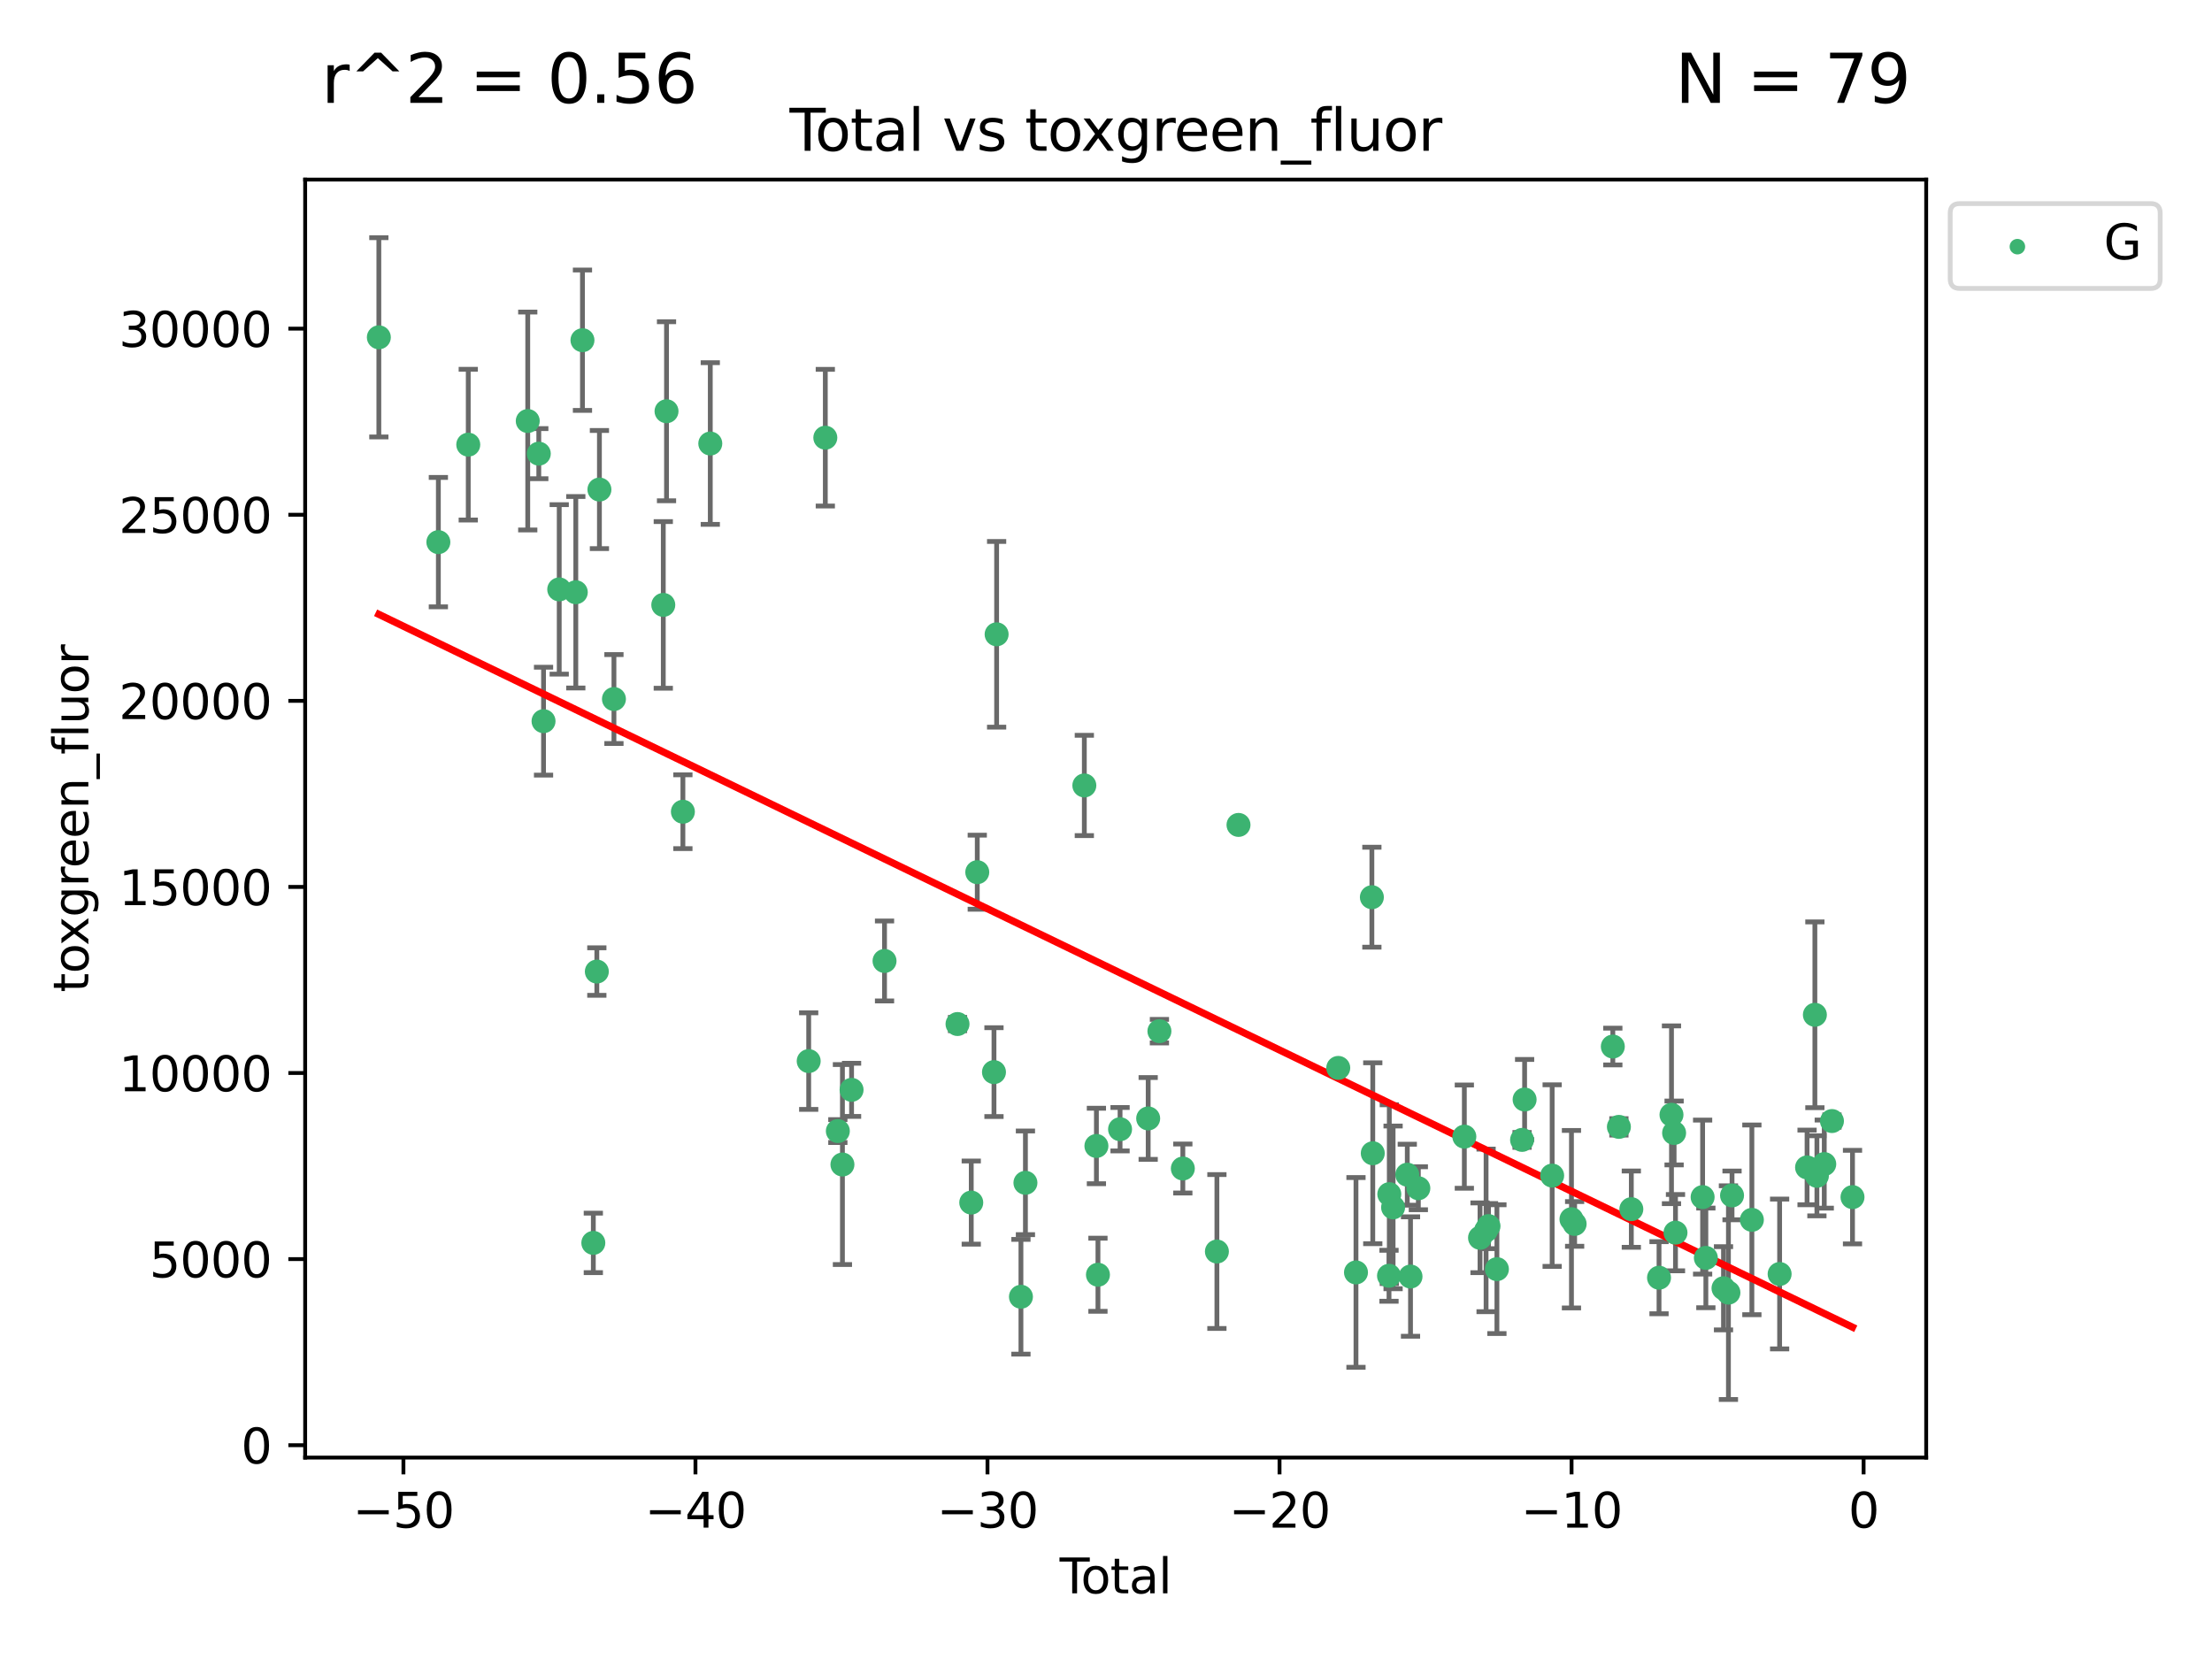 <?xml version="1.0" encoding="utf-8" standalone="no"?>
<!DOCTYPE svg PUBLIC "-//W3C//DTD SVG 1.1//EN"
  "http://www.w3.org/Graphics/SVG/1.1/DTD/svg11.dtd">
<svg xmlns:xlink="http://www.w3.org/1999/xlink" width="460.8pt" height="345.6pt" viewBox="0 0 460.8 345.6" xmlns="http://www.w3.org/2000/svg" version="1.1">
 <defs>
  <style type="text/css">*{stroke-linejoin: round; stroke-linecap: butt}</style>
 </defs>
 <g id="figure_1">
  <g id="patch_1">
   <path d="M 0 345.6 
L 460.8 345.6 
L 460.8 0 
L 0 0 
z
" style="fill: #ffffff"/>
  </g>
  <g id="axes_1">
   <g id="patch_2">
    <path d="M 63.571 303.64 
L 401.26 303.64 
L 401.26 37.411 
L 63.571 37.411 
z
" style="fill: #ffffff"/>
   </g>
   <g id="PathCollection_1">
    <defs>
     <path id="mc4627faf5a" d="M 0 1.118 
C 0.297 1.118 0.581 1 0.791 0.791 
C 1 0.581 1.118 0.297 1.118 0 
C 1.118 -0.297 1 -0.581 0.791 -0.791 
C 0.581 -1 0.297 -1.118 0 -1.118 
C -0.297 -1.118 -0.581 -1 -0.791 -0.791 
C -1 -0.581 -1.118 -0.297 -1.118 0 
C -1.118 0.297 -1 0.581 -0.791 0.791 
C -0.581 1 -0.297 1.118 0 1.118 
z
" style="stroke: #3cb371"/>
    </defs>
    <g clip-path="url(#pe5ecbed8c4)">
     <use xlink:href="#mc4627faf5a" x="78.921" y="70.269" style="fill: #3cb371; stroke: #3cb371"/>
     <use xlink:href="#mc4627faf5a" x="91.319" y="112.936" style="fill: #3cb371; stroke: #3cb371"/>
     <use xlink:href="#mc4627faf5a" x="97.547" y="92.628" style="fill: #3cb371; stroke: #3cb371"/>
     <use xlink:href="#mc4627faf5a" x="109.94" y="87.706" style="fill: #3cb371; stroke: #3cb371"/>
     <use xlink:href="#mc4627faf5a" x="112.241" y="94.506" style="fill: #3cb371; stroke: #3cb371"/>
     <use xlink:href="#mc4627faf5a" x="113.229" y="150.232" style="fill: #3cb371; stroke: #3cb371"/>
     <use xlink:href="#mc4627faf5a" x="116.497" y="122.782" style="fill: #3cb371; stroke: #3cb371"/>
     <use xlink:href="#mc4627faf5a" x="119.949" y="123.376" style="fill: #3cb371; stroke: #3cb371"/>
     <use xlink:href="#mc4627faf5a" x="121.338" y="70.87" style="fill: #3cb371; stroke: #3cb371"/>
     <use xlink:href="#mc4627faf5a" x="123.601" y="258.917" style="fill: #3cb371; stroke: #3cb371"/>
     <use xlink:href="#mc4627faf5a" x="124.331" y="202.393" style="fill: #3cb371; stroke: #3cb371"/>
     <use xlink:href="#mc4627faf5a" x="124.871" y="101.983" style="fill: #3cb371; stroke: #3cb371"/>
     <use xlink:href="#mc4627faf5a" x="127.896" y="145.622" style="fill: #3cb371; stroke: #3cb371"/>
     <use xlink:href="#mc4627faf5a" x="138.175" y="126.013" style="fill: #3cb371; stroke: #3cb371"/>
     <use xlink:href="#mc4627faf5a" x="138.848" y="85.668" style="fill: #3cb371; stroke: #3cb371"/>
     <use xlink:href="#mc4627faf5a" x="142.26" y="169.097" style="fill: #3cb371; stroke: #3cb371"/>
     <use xlink:href="#mc4627faf5a" x="147.966" y="92.395" style="fill: #3cb371; stroke: #3cb371"/>
     <use xlink:href="#mc4627faf5a" x="168.466" y="221.044" style="fill: #3cb371; stroke: #3cb371"/>
     <use xlink:href="#mc4627faf5a" x="171.929" y="91.178" style="fill: #3cb371; stroke: #3cb371"/>
     <use xlink:href="#mc4627faf5a" x="174.538" y="235.62" style="fill: #3cb371; stroke: #3cb371"/>
     <use xlink:href="#mc4627faf5a" x="175.494" y="242.593" style="fill: #3cb371; stroke: #3cb371"/>
     <use xlink:href="#mc4627faf5a" x="177.398" y="227.033" style="fill: #3cb371; stroke: #3cb371"/>
     <use xlink:href="#mc4627faf5a" x="184.265" y="200.187" style="fill: #3cb371; stroke: #3cb371"/>
     <use xlink:href="#mc4627faf5a" x="199.47" y="213.325" style="fill: #3cb371; stroke: #3cb371"/>
     <use xlink:href="#mc4627faf5a" x="202.33" y="250.518" style="fill: #3cb371; stroke: #3cb371"/>
     <use xlink:href="#mc4627faf5a" x="203.583" y="181.693" style="fill: #3cb371; stroke: #3cb371"/>
     <use xlink:href="#mc4627faf5a" x="207.064" y="223.342" style="fill: #3cb371; stroke: #3cb371"/>
     <use xlink:href="#mc4627faf5a" x="207.614" y="132.138" style="fill: #3cb371; stroke: #3cb371"/>
     <use xlink:href="#mc4627faf5a" x="212.681" y="270.138" style="fill: #3cb371; stroke: #3cb371"/>
     <use xlink:href="#mc4627faf5a" x="213.616" y="246.401" style="fill: #3cb371; stroke: #3cb371"/>
     <use xlink:href="#mc4627faf5a" x="225.886" y="163.625" style="fill: #3cb371; stroke: #3cb371"/>
     <use xlink:href="#mc4627faf5a" x="228.402" y="238.727" style="fill: #3cb371; stroke: #3cb371"/>
     <use xlink:href="#mc4627faf5a" x="228.723" y="265.551" style="fill: #3cb371; stroke: #3cb371"/>
     <use xlink:href="#mc4627faf5a" x="233.33" y="235.236" style="fill: #3cb371; stroke: #3cb371"/>
     <use xlink:href="#mc4627faf5a" x="239.187" y="232.992" style="fill: #3cb371; stroke: #3cb371"/>
     <use xlink:href="#mc4627faf5a" x="241.528" y="214.811" style="fill: #3cb371; stroke: #3cb371"/>
     <use xlink:href="#mc4627faf5a" x="246.406" y="243.423" style="fill: #3cb371; stroke: #3cb371"/>
     <use xlink:href="#mc4627faf5a" x="253.503" y="260.715" style="fill: #3cb371; stroke: #3cb371"/>
     <use xlink:href="#mc4627faf5a" x="258.003" y="171.846" style="fill: #3cb371; stroke: #3cb371"/>
     <use xlink:href="#mc4627faf5a" x="278.783" y="222.465" style="fill: #3cb371; stroke: #3cb371"/>
     <use xlink:href="#mc4627faf5a" x="282.476" y="265.069" style="fill: #3cb371; stroke: #3cb371"/>
     <use xlink:href="#mc4627faf5a" x="285.787" y="186.905" style="fill: #3cb371; stroke: #3cb371"/>
     <use xlink:href="#mc4627faf5a" x="285.974" y="240.244" style="fill: #3cb371; stroke: #3cb371"/>
     <use xlink:href="#mc4627faf5a" x="289.356" y="265.766" style="fill: #3cb371; stroke: #3cb371"/>
     <use xlink:href="#mc4627faf5a" x="289.417" y="248.765" style="fill: #3cb371; stroke: #3cb371"/>
     <use xlink:href="#mc4627faf5a" x="290.206" y="251.521" style="fill: #3cb371; stroke: #3cb371"/>
     <use xlink:href="#mc4627faf5a" x="293.164" y="244.71" style="fill: #3cb371; stroke: #3cb371"/>
     <use xlink:href="#mc4627faf5a" x="293.836" y="265.926" style="fill: #3cb371; stroke: #3cb371"/>
     <use xlink:href="#mc4627faf5a" x="295.468" y="247.533" style="fill: #3cb371; stroke: #3cb371"/>
     <use xlink:href="#mc4627faf5a" x="305.049" y="236.781" style="fill: #3cb371; stroke: #3cb371"/>
     <use xlink:href="#mc4627faf5a" x="308.317" y="257.855" style="fill: #3cb371; stroke: #3cb371"/>
     <use xlink:href="#mc4627faf5a" x="309.578" y="256.315" style="fill: #3cb371; stroke: #3cb371"/>
     <use xlink:href="#mc4627faf5a" x="310.083" y="255.418" style="fill: #3cb371; stroke: #3cb371"/>
     <use xlink:href="#mc4627faf5a" x="311.834" y="264.386" style="fill: #3cb371; stroke: #3cb371"/>
     <use xlink:href="#mc4627faf5a" x="317.075" y="237.461" style="fill: #3cb371; stroke: #3cb371"/>
     <use xlink:href="#mc4627faf5a" x="317.605" y="229.05" style="fill: #3cb371; stroke: #3cb371"/>
     <use xlink:href="#mc4627faf5a" x="323.343" y="244.895" style="fill: #3cb371; stroke: #3cb371"/>
     <use xlink:href="#mc4627faf5a" x="327.364" y="253.983" style="fill: #3cb371; stroke: #3cb371"/>
     <use xlink:href="#mc4627faf5a" x="328.026" y="254.964" style="fill: #3cb371; stroke: #3cb371"/>
     <use xlink:href="#mc4627faf5a" x="335.981" y="218.015" style="fill: #3cb371; stroke: #3cb371"/>
     <use xlink:href="#mc4627faf5a" x="337.246" y="234.749" style="fill: #3cb371; stroke: #3cb371"/>
     <use xlink:href="#mc4627faf5a" x="339.836" y="251.89" style="fill: #3cb371; stroke: #3cb371"/>
     <use xlink:href="#mc4627faf5a" x="345.606" y="266.171" style="fill: #3cb371; stroke: #3cb371"/>
     <use xlink:href="#mc4627faf5a" x="348.201" y="232.227" style="fill: #3cb371; stroke: #3cb371"/>
     <use xlink:href="#mc4627faf5a" x="348.747" y="236.019" style="fill: #3cb371; stroke: #3cb371"/>
     <use xlink:href="#mc4627faf5a" x="349.036" y="256.785" style="fill: #3cb371; stroke: #3cb371"/>
     <use xlink:href="#mc4627faf5a" x="354.686" y="249.377" style="fill: #3cb371; stroke: #3cb371"/>
     <use xlink:href="#mc4627faf5a" x="355.362" y="262.041" style="fill: #3cb371; stroke: #3cb371"/>
     <use xlink:href="#mc4627faf5a" x="359.037" y="268.367" style="fill: #3cb371; stroke: #3cb371"/>
     <use xlink:href="#mc4627faf5a" x="360.063" y="269.278" style="fill: #3cb371; stroke: #3cb371"/>
     <use xlink:href="#mc4627faf5a" x="360.815" y="249.027" style="fill: #3cb371; stroke: #3cb371"/>
     <use xlink:href="#mc4627faf5a" x="364.948" y="254.116" style="fill: #3cb371; stroke: #3cb371"/>
     <use xlink:href="#mc4627faf5a" x="370.728" y="265.396" style="fill: #3cb371; stroke: #3cb371"/>
     <use xlink:href="#mc4627faf5a" x="376.444" y="243.193" style="fill: #3cb371; stroke: #3cb371"/>
     <use xlink:href="#mc4627faf5a" x="378.073" y="211.4" style="fill: #3cb371; stroke: #3cb371"/>
     <use xlink:href="#mc4627faf5a" x="378.495" y="244.943" style="fill: #3cb371; stroke: #3cb371"/>
     <use xlink:href="#mc4627faf5a" x="380.027" y="242.5" style="fill: #3cb371; stroke: #3cb371"/>
     <use xlink:href="#mc4627faf5a" x="381.63" y="233.535" style="fill: #3cb371; stroke: #3cb371"/>
     <use xlink:href="#mc4627faf5a" x="385.911" y="249.382" style="fill: #3cb371; stroke: #3cb371"/>
    </g>
   </g>
   <g id="matplotlib.axis_1">
    <g id="xtick_1">
     <g id="line2d_1">
      <defs>
       <path id="md7d10bfd93" d="M 0 0 
L 0 3.5 
" style="stroke: #000000; stroke-width: 0.8"/>
      </defs>
      <g>
       <use xlink:href="#md7d10bfd93" x="84.041" y="303.64" style="stroke: #000000; stroke-width: 0.8"/>
      </g>
     </g>
     <g id="text_1">
      <!-- −50 -->
      <g transform="translate(73.488 318.238)scale(0.1 -0.1)">
       <defs>
        <path id="DejaVuSans-2212" d="M 678 2272 
L 4684 2272 
L 4684 1741 
L 678 1741 
L 678 2272 
z
" transform="scale(0.016)"/>
        <path id="DejaVuSans-35" d="M 691 4666 
L 3169 4666 
L 3169 4134 
L 1269 4134 
L 1269 2991 
Q 1406 3038 1543 3061 
Q 1681 3084 1819 3084 
Q 2600 3084 3056 2656 
Q 3513 2228 3513 1497 
Q 3513 744 3044 326 
Q 2575 -91 1722 -91 
Q 1428 -91 1123 -41 
Q 819 9 494 109 
L 494 744 
Q 775 591 1075 516 
Q 1375 441 1709 441 
Q 2250 441 2565 725 
Q 2881 1009 2881 1497 
Q 2881 1984 2565 2268 
Q 2250 2553 1709 2553 
Q 1456 2553 1204 2497 
Q 953 2441 691 2322 
L 691 4666 
z
" transform="scale(0.016)"/>
        <path id="DejaVuSans-30" d="M 2034 4250 
Q 1547 4250 1301 3770 
Q 1056 3291 1056 2328 
Q 1056 1369 1301 889 
Q 1547 409 2034 409 
Q 2525 409 2770 889 
Q 3016 1369 3016 2328 
Q 3016 3291 2770 3770 
Q 2525 4250 2034 4250 
z
M 2034 4750 
Q 2819 4750 3233 4129 
Q 3647 3509 3647 2328 
Q 3647 1150 3233 529 
Q 2819 -91 2034 -91 
Q 1250 -91 836 529 
Q 422 1150 422 2328 
Q 422 3509 836 4129 
Q 1250 4750 2034 4750 
z
" transform="scale(0.016)"/>
       </defs>
       <use xlink:href="#DejaVuSans-2212"/>
       <use xlink:href="#DejaVuSans-35" x="83.789"/>
       <use xlink:href="#DejaVuSans-30" x="147.412"/>
      </g>
     </g>
    </g>
    <g id="xtick_2">
     <g id="line2d_2">
      <g>
       <use xlink:href="#md7d10bfd93" x="144.877" y="303.64" style="stroke: #000000; stroke-width: 0.8"/>
      </g>
     </g>
     <g id="text_2">
      <!-- −40 -->
      <g transform="translate(134.325 318.238)scale(0.1 -0.1)">
       <defs>
        <path id="DejaVuSans-34" d="M 2419 4116 
L 825 1625 
L 2419 1625 
L 2419 4116 
z
M 2253 4666 
L 3047 4666 
L 3047 1625 
L 3713 1625 
L 3713 1100 
L 3047 1100 
L 3047 0 
L 2419 0 
L 2419 1100 
L 313 1100 
L 313 1709 
L 2253 4666 
z
" transform="scale(0.016)"/>
       </defs>
       <use xlink:href="#DejaVuSans-2212"/>
       <use xlink:href="#DejaVuSans-34" x="83.789"/>
       <use xlink:href="#DejaVuSans-30" x="147.412"/>
      </g>
     </g>
    </g>
    <g id="xtick_3">
     <g id="line2d_3">
      <g>
       <use xlink:href="#md7d10bfd93" x="205.713" y="303.64" style="stroke: #000000; stroke-width: 0.8"/>
      </g>
     </g>
     <g id="text_3">
      <!-- −30 -->
      <g transform="translate(195.161 318.238)scale(0.1 -0.1)">
       <defs>
        <path id="DejaVuSans-33" d="M 2597 2516 
Q 3050 2419 3304 2112 
Q 3559 1806 3559 1356 
Q 3559 666 3084 287 
Q 2609 -91 1734 -91 
Q 1441 -91 1130 -33 
Q 819 25 488 141 
L 488 750 
Q 750 597 1062 519 
Q 1375 441 1716 441 
Q 2309 441 2620 675 
Q 2931 909 2931 1356 
Q 2931 1769 2642 2001 
Q 2353 2234 1838 2234 
L 1294 2234 
L 1294 2753 
L 1863 2753 
Q 2328 2753 2575 2939 
Q 2822 3125 2822 3475 
Q 2822 3834 2567 4026 
Q 2313 4219 1838 4219 
Q 1578 4219 1281 4162 
Q 984 4106 628 3988 
L 628 4550 
Q 988 4650 1302 4700 
Q 1616 4750 1894 4750 
Q 2613 4750 3031 4423 
Q 3450 4097 3450 3541 
Q 3450 3153 3228 2886 
Q 3006 2619 2597 2516 
z
" transform="scale(0.016)"/>
       </defs>
       <use xlink:href="#DejaVuSans-2212"/>
       <use xlink:href="#DejaVuSans-33" x="83.789"/>
       <use xlink:href="#DejaVuSans-30" x="147.412"/>
      </g>
     </g>
    </g>
    <g id="xtick_4">
     <g id="line2d_4">
      <g>
       <use xlink:href="#md7d10bfd93" x="266.549" y="303.64" style="stroke: #000000; stroke-width: 0.8"/>
      </g>
     </g>
     <g id="text_4">
      <!-- −20 -->
      <g transform="translate(255.997 318.238)scale(0.1 -0.1)">
       <defs>
        <path id="DejaVuSans-32" d="M 1228 531 
L 3431 531 
L 3431 0 
L 469 0 
L 469 531 
Q 828 903 1448 1529 
Q 2069 2156 2228 2338 
Q 2531 2678 2651 2914 
Q 2772 3150 2772 3378 
Q 2772 3750 2511 3984 
Q 2250 4219 1831 4219 
Q 1534 4219 1204 4116 
Q 875 4013 500 3803 
L 500 4441 
Q 881 4594 1212 4672 
Q 1544 4750 1819 4750 
Q 2544 4750 2975 4387 
Q 3406 4025 3406 3419 
Q 3406 3131 3298 2873 
Q 3191 2616 2906 2266 
Q 2828 2175 2409 1742 
Q 1991 1309 1228 531 
z
" transform="scale(0.016)"/>
       </defs>
       <use xlink:href="#DejaVuSans-2212"/>
       <use xlink:href="#DejaVuSans-32" x="83.789"/>
       <use xlink:href="#DejaVuSans-30" x="147.412"/>
      </g>
     </g>
    </g>
    <g id="xtick_5">
     <g id="line2d_5">
      <g>
       <use xlink:href="#md7d10bfd93" x="327.385" y="303.64" style="stroke: #000000; stroke-width: 0.8"/>
      </g>
     </g>
     <g id="text_5">
      <!-- −10 -->
      <g transform="translate(316.833 318.238)scale(0.1 -0.1)">
       <defs>
        <path id="DejaVuSans-31" d="M 794 531 
L 1825 531 
L 1825 4091 
L 703 3866 
L 703 4441 
L 1819 4666 
L 2450 4666 
L 2450 531 
L 3481 531 
L 3481 0 
L 794 0 
L 794 531 
z
" transform="scale(0.016)"/>
       </defs>
       <use xlink:href="#DejaVuSans-2212"/>
       <use xlink:href="#DejaVuSans-31" x="83.789"/>
       <use xlink:href="#DejaVuSans-30" x="147.412"/>
      </g>
     </g>
    </g>
    <g id="xtick_6">
     <g id="line2d_6">
      <g>
       <use xlink:href="#md7d10bfd93" x="388.221" y="303.64" style="stroke: #000000; stroke-width: 0.8"/>
      </g>
     </g>
     <g id="text_6">
      <!-- 0 -->
      <g transform="translate(385.04 318.238)scale(0.1 -0.1)">
       <use xlink:href="#DejaVuSans-30"/>
      </g>
     </g>
    </g>
    <g id="text_7">
     <!-- Total -->
     <g transform="translate(220.739 331.917)scale(0.1 -0.1)">
      <defs>
       <path id="DejaVuSans-54" d="M -19 4666 
L 3928 4666 
L 3928 4134 
L 2272 4134 
L 2272 0 
L 1638 0 
L 1638 4134 
L -19 4134 
L -19 4666 
z
" transform="scale(0.016)"/>
       <path id="DejaVuSans-6f" d="M 1959 3097 
Q 1497 3097 1228 2736 
Q 959 2375 959 1747 
Q 959 1119 1226 758 
Q 1494 397 1959 397 
Q 2419 397 2687 759 
Q 2956 1122 2956 1747 
Q 2956 2369 2687 2733 
Q 2419 3097 1959 3097 
z
M 1959 3584 
Q 2709 3584 3137 3096 
Q 3566 2609 3566 1747 
Q 3566 888 3137 398 
Q 2709 -91 1959 -91 
Q 1206 -91 779 398 
Q 353 888 353 1747 
Q 353 2609 779 3096 
Q 1206 3584 1959 3584 
z
" transform="scale(0.016)"/>
       <path id="DejaVuSans-74" d="M 1172 4494 
L 1172 3500 
L 2356 3500 
L 2356 3053 
L 1172 3053 
L 1172 1153 
Q 1172 725 1289 603 
Q 1406 481 1766 481 
L 2356 481 
L 2356 0 
L 1766 0 
Q 1100 0 847 248 
Q 594 497 594 1153 
L 594 3053 
L 172 3053 
L 172 3500 
L 594 3500 
L 594 4494 
L 1172 4494 
z
" transform="scale(0.016)"/>
       <path id="DejaVuSans-61" d="M 2194 1759 
Q 1497 1759 1228 1600 
Q 959 1441 959 1056 
Q 959 750 1161 570 
Q 1363 391 1709 391 
Q 2188 391 2477 730 
Q 2766 1069 2766 1631 
L 2766 1759 
L 2194 1759 
z
M 3341 1997 
L 3341 0 
L 2766 0 
L 2766 531 
Q 2569 213 2275 61 
Q 1981 -91 1556 -91 
Q 1019 -91 701 211 
Q 384 513 384 1019 
Q 384 1609 779 1909 
Q 1175 2209 1959 2209 
L 2766 2209 
L 2766 2266 
Q 2766 2663 2505 2880 
Q 2244 3097 1772 3097 
Q 1472 3097 1187 3025 
Q 903 2953 641 2809 
L 641 3341 
Q 956 3463 1253 3523 
Q 1550 3584 1831 3584 
Q 2591 3584 2966 3190 
Q 3341 2797 3341 1997 
z
" transform="scale(0.016)"/>
       <path id="DejaVuSans-6c" d="M 603 4863 
L 1178 4863 
L 1178 0 
L 603 0 
L 603 4863 
z
" transform="scale(0.016)"/>
      </defs>
      <use xlink:href="#DejaVuSans-54"/>
      <use xlink:href="#DejaVuSans-6f" x="44.084"/>
      <use xlink:href="#DejaVuSans-74" x="105.266"/>
      <use xlink:href="#DejaVuSans-61" x="144.475"/>
      <use xlink:href="#DejaVuSans-6c" x="205.754"/>
     </g>
    </g>
   </g>
   <g id="matplotlib.axis_2">
    <g id="ytick_1">
     <g id="line2d_7">
      <defs>
       <path id="m00e66bfd46" d="M 0 0 
L -3.5 0 
" style="stroke: #000000; stroke-width: 0.8"/>
      </defs>
      <g>
       <use xlink:href="#m00e66bfd46" x="63.571" y="301.063" style="stroke: #000000; stroke-width: 0.8"/>
      </g>
     </g>
     <g id="text_8">
      <!-- 0 -->
      <g transform="translate(50.209 304.863)scale(0.1 -0.1)">
       <use xlink:href="#DejaVuSans-30"/>
      </g>
     </g>
    </g>
    <g id="ytick_2">
     <g id="line2d_8">
      <g>
       <use xlink:href="#m00e66bfd46" x="63.571" y="262.296" style="stroke: #000000; stroke-width: 0.8"/>
      </g>
     </g>
     <g id="text_9">
      <!-- 5000 -->
      <g transform="translate(31.121 266.095)scale(0.1 -0.1)">
       <use xlink:href="#DejaVuSans-35"/>
       <use xlink:href="#DejaVuSans-30" x="63.623"/>
       <use xlink:href="#DejaVuSans-30" x="127.246"/>
       <use xlink:href="#DejaVuSans-30" x="190.869"/>
      </g>
     </g>
    </g>
    <g id="ytick_3">
     <g id="line2d_9">
      <g>
       <use xlink:href="#m00e66bfd46" x="63.571" y="223.529" style="stroke: #000000; stroke-width: 0.8"/>
      </g>
     </g>
     <g id="text_10">
      <!-- 10000 -->
      <g transform="translate(24.759 227.328)scale(0.1 -0.1)">
       <use xlink:href="#DejaVuSans-31"/>
       <use xlink:href="#DejaVuSans-30" x="63.623"/>
       <use xlink:href="#DejaVuSans-30" x="127.246"/>
       <use xlink:href="#DejaVuSans-30" x="190.869"/>
       <use xlink:href="#DejaVuSans-30" x="254.492"/>
      </g>
     </g>
    </g>
    <g id="ytick_4">
     <g id="line2d_10">
      <g>
       <use xlink:href="#m00e66bfd46" x="63.571" y="184.762" style="stroke: #000000; stroke-width: 0.8"/>
      </g>
     </g>
     <g id="text_11">
      <!-- 15000 -->
      <g transform="translate(24.759 188.561)scale(0.1 -0.1)">
       <use xlink:href="#DejaVuSans-31"/>
       <use xlink:href="#DejaVuSans-35" x="63.623"/>
       <use xlink:href="#DejaVuSans-30" x="127.246"/>
       <use xlink:href="#DejaVuSans-30" x="190.869"/>
       <use xlink:href="#DejaVuSans-30" x="254.492"/>
      </g>
     </g>
    </g>
    <g id="ytick_5">
     <g id="line2d_11">
      <g>
       <use xlink:href="#m00e66bfd46" x="63.571" y="145.995" style="stroke: #000000; stroke-width: 0.8"/>
      </g>
     </g>
     <g id="text_12">
      <!-- 20000 -->
      <g transform="translate(24.759 149.794)scale(0.1 -0.1)">
       <use xlink:href="#DejaVuSans-32"/>
       <use xlink:href="#DejaVuSans-30" x="63.623"/>
       <use xlink:href="#DejaVuSans-30" x="127.246"/>
       <use xlink:href="#DejaVuSans-30" x="190.869"/>
       <use xlink:href="#DejaVuSans-30" x="254.492"/>
      </g>
     </g>
    </g>
    <g id="ytick_6">
     <g id="line2d_12">
      <g>
       <use xlink:href="#m00e66bfd46" x="63.571" y="107.228" style="stroke: #000000; stroke-width: 0.8"/>
      </g>
     </g>
     <g id="text_13">
      <!-- 25000 -->
      <g transform="translate(24.759 111.027)scale(0.1 -0.1)">
       <use xlink:href="#DejaVuSans-32"/>
       <use xlink:href="#DejaVuSans-35" x="63.623"/>
       <use xlink:href="#DejaVuSans-30" x="127.246"/>
       <use xlink:href="#DejaVuSans-30" x="190.869"/>
       <use xlink:href="#DejaVuSans-30" x="254.492"/>
      </g>
     </g>
    </g>
    <g id="ytick_7">
     <g id="line2d_13">
      <g>
       <use xlink:href="#m00e66bfd46" x="63.571" y="68.461" style="stroke: #000000; stroke-width: 0.8"/>
      </g>
     </g>
     <g id="text_14">
      <!-- 30000 -->
      <g transform="translate(24.759 72.26)scale(0.1 -0.1)">
       <use xlink:href="#DejaVuSans-33"/>
       <use xlink:href="#DejaVuSans-30" x="63.623"/>
       <use xlink:href="#DejaVuSans-30" x="127.246"/>
       <use xlink:href="#DejaVuSans-30" x="190.869"/>
       <use xlink:href="#DejaVuSans-30" x="254.492"/>
      </g>
     </g>
    </g>
    <g id="text_15">
     <!-- toxgreen_fluor -->
     <g transform="translate(18.401 206.72)rotate(-90)scale(0.1 -0.1)">
      <defs>
       <path id="DejaVuSans-78" d="M 3513 3500 
L 2247 1797 
L 3578 0 
L 2900 0 
L 1881 1375 
L 863 0 
L 184 0 
L 1544 1831 
L 300 3500 
L 978 3500 
L 1906 2253 
L 2834 3500 
L 3513 3500 
z
" transform="scale(0.016)"/>
       <path id="DejaVuSans-67" d="M 2906 1791 
Q 2906 2416 2648 2759 
Q 2391 3103 1925 3103 
Q 1463 3103 1205 2759 
Q 947 2416 947 1791 
Q 947 1169 1205 825 
Q 1463 481 1925 481 
Q 2391 481 2648 825 
Q 2906 1169 2906 1791 
z
M 3481 434 
Q 3481 -459 3084 -895 
Q 2688 -1331 1869 -1331 
Q 1566 -1331 1297 -1286 
Q 1028 -1241 775 -1147 
L 775 -588 
Q 1028 -725 1275 -790 
Q 1522 -856 1778 -856 
Q 2344 -856 2625 -561 
Q 2906 -266 2906 331 
L 2906 616 
Q 2728 306 2450 153 
Q 2172 0 1784 0 
Q 1141 0 747 490 
Q 353 981 353 1791 
Q 353 2603 747 3093 
Q 1141 3584 1784 3584 
Q 2172 3584 2450 3431 
Q 2728 3278 2906 2969 
L 2906 3500 
L 3481 3500 
L 3481 434 
z
" transform="scale(0.016)"/>
       <path id="DejaVuSans-72" d="M 2631 2963 
Q 2534 3019 2420 3045 
Q 2306 3072 2169 3072 
Q 1681 3072 1420 2755 
Q 1159 2438 1159 1844 
L 1159 0 
L 581 0 
L 581 3500 
L 1159 3500 
L 1159 2956 
Q 1341 3275 1631 3429 
Q 1922 3584 2338 3584 
Q 2397 3584 2469 3576 
Q 2541 3569 2628 3553 
L 2631 2963 
z
" transform="scale(0.016)"/>
       <path id="DejaVuSans-65" d="M 3597 1894 
L 3597 1613 
L 953 1613 
Q 991 1019 1311 708 
Q 1631 397 2203 397 
Q 2534 397 2845 478 
Q 3156 559 3463 722 
L 3463 178 
Q 3153 47 2828 -22 
Q 2503 -91 2169 -91 
Q 1331 -91 842 396 
Q 353 884 353 1716 
Q 353 2575 817 3079 
Q 1281 3584 2069 3584 
Q 2775 3584 3186 3129 
Q 3597 2675 3597 1894 
z
M 3022 2063 
Q 3016 2534 2758 2815 
Q 2500 3097 2075 3097 
Q 1594 3097 1305 2825 
Q 1016 2553 972 2059 
L 3022 2063 
z
" transform="scale(0.016)"/>
       <path id="DejaVuSans-6e" d="M 3513 2113 
L 3513 0 
L 2938 0 
L 2938 2094 
Q 2938 2591 2744 2837 
Q 2550 3084 2163 3084 
Q 1697 3084 1428 2787 
Q 1159 2491 1159 1978 
L 1159 0 
L 581 0 
L 581 3500 
L 1159 3500 
L 1159 2956 
Q 1366 3272 1645 3428 
Q 1925 3584 2291 3584 
Q 2894 3584 3203 3211 
Q 3513 2838 3513 2113 
z
" transform="scale(0.016)"/>
       <path id="DejaVuSans-5f" d="M 3263 -1063 
L 3263 -1509 
L -63 -1509 
L -63 -1063 
L 3263 -1063 
z
" transform="scale(0.016)"/>
       <path id="DejaVuSans-66" d="M 2375 4863 
L 2375 4384 
L 1825 4384 
Q 1516 4384 1395 4259 
Q 1275 4134 1275 3809 
L 1275 3500 
L 2222 3500 
L 2222 3053 
L 1275 3053 
L 1275 0 
L 697 0 
L 697 3053 
L 147 3053 
L 147 3500 
L 697 3500 
L 697 3744 
Q 697 4328 969 4595 
Q 1241 4863 1831 4863 
L 2375 4863 
z
" transform="scale(0.016)"/>
       <path id="DejaVuSans-75" d="M 544 1381 
L 544 3500 
L 1119 3500 
L 1119 1403 
Q 1119 906 1312 657 
Q 1506 409 1894 409 
Q 2359 409 2629 706 
Q 2900 1003 2900 1516 
L 2900 3500 
L 3475 3500 
L 3475 0 
L 2900 0 
L 2900 538 
Q 2691 219 2414 64 
Q 2138 -91 1772 -91 
Q 1169 -91 856 284 
Q 544 659 544 1381 
z
M 1991 3584 
L 1991 3584 
z
" transform="scale(0.016)"/>
      </defs>
      <use xlink:href="#DejaVuSans-74"/>
      <use xlink:href="#DejaVuSans-6f" x="39.209"/>
      <use xlink:href="#DejaVuSans-78" x="97.266"/>
      <use xlink:href="#DejaVuSans-67" x="156.445"/>
      <use xlink:href="#DejaVuSans-72" x="219.922"/>
      <use xlink:href="#DejaVuSans-65" x="258.785"/>
      <use xlink:href="#DejaVuSans-65" x="320.309"/>
      <use xlink:href="#DejaVuSans-6e" x="381.832"/>
      <use xlink:href="#DejaVuSans-5f" x="445.211"/>
      <use xlink:href="#DejaVuSans-66" x="495.211"/>
      <use xlink:href="#DejaVuSans-6c" x="530.416"/>
      <use xlink:href="#DejaVuSans-75" x="558.199"/>
      <use xlink:href="#DejaVuSans-6f" x="621.578"/>
      <use xlink:href="#DejaVuSans-72" x="682.76"/>
     </g>
    </g>
   </g>
   <g id="LineCollection_1">
    <path d="M 78.921 91.025 
L 78.921 49.513 
" clip-path="url(#pe5ecbed8c4)" style="fill: none; stroke: #696969"/>
    <path d="M 91.319 126.411 
L 91.319 99.461 
" clip-path="url(#pe5ecbed8c4)" style="fill: none; stroke: #696969"/>
    <path d="M 97.547 108.33 
L 97.547 76.926 
" clip-path="url(#pe5ecbed8c4)" style="fill: none; stroke: #696969"/>
    <path d="M 109.94 110.4 
L 109.94 65.012 
" clip-path="url(#pe5ecbed8c4)" style="fill: none; stroke: #696969"/>
    <path d="M 112.241 99.727 
L 112.241 89.286 
" clip-path="url(#pe5ecbed8c4)" style="fill: none; stroke: #696969"/>
    <path d="M 113.229 161.47 
L 113.229 138.993 
" clip-path="url(#pe5ecbed8c4)" style="fill: none; stroke: #696969"/>
    <path d="M 116.497 140.43 
L 116.497 105.133 
" clip-path="url(#pe5ecbed8c4)" style="fill: none; stroke: #696969"/>
    <path d="M 119.949 143.318 
L 119.949 103.434 
" clip-path="url(#pe5ecbed8c4)" style="fill: none; stroke: #696969"/>
    <path d="M 121.338 85.493 
L 121.338 56.247 
" clip-path="url(#pe5ecbed8c4)" style="fill: none; stroke: #696969"/>
    <path d="M 123.601 265.113 
L 123.601 252.72 
" clip-path="url(#pe5ecbed8c4)" style="fill: none; stroke: #696969"/>
    <path d="M 124.331 207.343 
L 124.331 197.443 
" clip-path="url(#pe5ecbed8c4)" style="fill: none; stroke: #696969"/>
    <path d="M 124.871 114.287 
L 124.871 89.679 
" clip-path="url(#pe5ecbed8c4)" style="fill: none; stroke: #696969"/>
    <path d="M 127.896 154.886 
L 127.896 136.359 
" clip-path="url(#pe5ecbed8c4)" style="fill: none; stroke: #696969"/>
    <path d="M 138.175 143.369 
L 138.175 108.657 
" clip-path="url(#pe5ecbed8c4)" style="fill: none; stroke: #696969"/>
    <path d="M 138.848 104.315 
L 138.848 67.021 
" clip-path="url(#pe5ecbed8c4)" style="fill: none; stroke: #696969"/>
    <path d="M 142.26 176.781 
L 142.26 161.412 
" clip-path="url(#pe5ecbed8c4)" style="fill: none; stroke: #696969"/>
    <path d="M 147.966 109.235 
L 147.966 75.555 
" clip-path="url(#pe5ecbed8c4)" style="fill: none; stroke: #696969"/>
    <path d="M 168.466 231.105 
L 168.466 210.983 
" clip-path="url(#pe5ecbed8c4)" style="fill: none; stroke: #696969"/>
    <path d="M 171.929 105.412 
L 171.929 76.943 
" clip-path="url(#pe5ecbed8c4)" style="fill: none; stroke: #696969"/>
    <path d="M 174.538 238.008 
L 174.538 233.232 
" clip-path="url(#pe5ecbed8c4)" style="fill: none; stroke: #696969"/>
    <path d="M 175.494 263.421 
L 175.494 221.764 
" clip-path="url(#pe5ecbed8c4)" style="fill: none; stroke: #696969"/>
    <path d="M 177.398 232.567 
L 177.398 221.498 
" clip-path="url(#pe5ecbed8c4)" style="fill: none; stroke: #696969"/>
    <path d="M 184.265 208.517 
L 184.265 191.856 
" clip-path="url(#pe5ecbed8c4)" style="fill: none; stroke: #696969"/>
    <path d="M 199.47 214.709 
L 199.47 211.941 
" clip-path="url(#pe5ecbed8c4)" style="fill: none; stroke: #696969"/>
    <path d="M 202.33 259.178 
L 202.33 241.858 
" clip-path="url(#pe5ecbed8c4)" style="fill: none; stroke: #696969"/>
    <path d="M 203.583 189.406 
L 203.583 173.979 
" clip-path="url(#pe5ecbed8c4)" style="fill: none; stroke: #696969"/>
    <path d="M 207.064 232.595 
L 207.064 214.089 
" clip-path="url(#pe5ecbed8c4)" style="fill: none; stroke: #696969"/>
    <path d="M 207.614 151.477 
L 207.614 112.799 
" clip-path="url(#pe5ecbed8c4)" style="fill: none; stroke: #696969"/>
    <path d="M 212.681 282.089 
L 212.681 258.187 
" clip-path="url(#pe5ecbed8c4)" style="fill: none; stroke: #696969"/>
    <path d="M 213.616 257.202 
L 213.616 235.6 
" clip-path="url(#pe5ecbed8c4)" style="fill: none; stroke: #696969"/>
    <path d="M 225.886 174.07 
L 225.886 153.18 
" clip-path="url(#pe5ecbed8c4)" style="fill: none; stroke: #696969"/>
    <path d="M 228.402 246.587 
L 228.402 230.867 
" clip-path="url(#pe5ecbed8c4)" style="fill: none; stroke: #696969"/>
    <path d="M 228.723 273.166 
L 228.723 257.936 
" clip-path="url(#pe5ecbed8c4)" style="fill: none; stroke: #696969"/>
    <path d="M 233.33 239.761 
L 233.33 230.712 
" clip-path="url(#pe5ecbed8c4)" style="fill: none; stroke: #696969"/>
    <path d="M 239.187 241.515 
L 239.187 224.468 
" clip-path="url(#pe5ecbed8c4)" style="fill: none; stroke: #696969"/>
    <path d="M 241.528 217.264 
L 241.528 212.358 
" clip-path="url(#pe5ecbed8c4)" style="fill: none; stroke: #696969"/>
    <path d="M 246.406 248.525 
L 246.406 238.322 
" clip-path="url(#pe5ecbed8c4)" style="fill: none; stroke: #696969"/>
    <path d="M 253.503 276.745 
L 253.503 244.685 
" clip-path="url(#pe5ecbed8c4)" style="fill: none; stroke: #696969"/>
    <path d="M 258.003 172.568 
L 258.003 171.123 
" clip-path="url(#pe5ecbed8c4)" style="fill: none; stroke: #696969"/>
    <path d="M 278.783 223.261 
L 278.783 221.67 
" clip-path="url(#pe5ecbed8c4)" style="fill: none; stroke: #696969"/>
    <path d="M 282.476 284.833 
L 282.476 245.304 
" clip-path="url(#pe5ecbed8c4)" style="fill: none; stroke: #696969"/>
    <path d="M 285.787 197.317 
L 285.787 176.492 
" clip-path="url(#pe5ecbed8c4)" style="fill: none; stroke: #696969"/>
    <path d="M 285.974 259.089 
L 285.974 221.4 
" clip-path="url(#pe5ecbed8c4)" style="fill: none; stroke: #696969"/>
    <path d="M 289.356 271.074 
L 289.356 260.457 
" clip-path="url(#pe5ecbed8c4)" style="fill: none; stroke: #696969"/>
    <path d="M 289.417 267.39 
L 289.417 230.14 
" clip-path="url(#pe5ecbed8c4)" style="fill: none; stroke: #696969"/>
    <path d="M 290.206 268.47 
L 290.206 234.571 
" clip-path="url(#pe5ecbed8c4)" style="fill: none; stroke: #696969"/>
    <path d="M 293.164 251.058 
L 293.164 238.362 
" clip-path="url(#pe5ecbed8c4)" style="fill: none; stroke: #696969"/>
    <path d="M 293.836 278.363 
L 293.836 253.49 
" clip-path="url(#pe5ecbed8c4)" style="fill: none; stroke: #696969"/>
    <path d="M 295.468 252.011 
L 295.468 243.056 
" clip-path="url(#pe5ecbed8c4)" style="fill: none; stroke: #696969"/>
    <path d="M 305.049 247.535 
L 305.049 226.027 
" clip-path="url(#pe5ecbed8c4)" style="fill: none; stroke: #696969"/>
    <path d="M 308.317 265.119 
L 308.317 250.591 
" clip-path="url(#pe5ecbed8c4)" style="fill: none; stroke: #696969"/>
    <path d="M 309.578 273.247 
L 309.578 239.382 
" clip-path="url(#pe5ecbed8c4)" style="fill: none; stroke: #696969"/>
    <path d="M 310.083 260.115 
L 310.083 250.72 
" clip-path="url(#pe5ecbed8c4)" style="fill: none; stroke: #696969"/>
    <path d="M 311.834 277.803 
L 311.834 250.969 
" clip-path="url(#pe5ecbed8c4)" style="fill: none; stroke: #696969"/>
    <path d="M 317.075 239.015 
L 317.075 235.907 
" clip-path="url(#pe5ecbed8c4)" style="fill: none; stroke: #696969"/>
    <path d="M 317.605 237.398 
L 317.605 220.703 
" clip-path="url(#pe5ecbed8c4)" style="fill: none; stroke: #696969"/>
    <path d="M 323.343 263.811 
L 323.343 225.98 
" clip-path="url(#pe5ecbed8c4)" style="fill: none; stroke: #696969"/>
    <path d="M 327.364 272.471 
L 327.364 235.495 
" clip-path="url(#pe5ecbed8c4)" style="fill: none; stroke: #696969"/>
    <path d="M 328.026 259.619 
L 328.026 250.31 
" clip-path="url(#pe5ecbed8c4)" style="fill: none; stroke: #696969"/>
    <path d="M 335.981 221.845 
L 335.981 214.185 
" clip-path="url(#pe5ecbed8c4)" style="fill: none; stroke: #696969"/>
    <path d="M 337.246 236.465 
L 337.246 233.034 
" clip-path="url(#pe5ecbed8c4)" style="fill: none; stroke: #696969"/>
    <path d="M 339.836 259.836 
L 339.836 243.943 
" clip-path="url(#pe5ecbed8c4)" style="fill: none; stroke: #696969"/>
    <path d="M 345.606 273.68 
L 345.606 258.662 
" clip-path="url(#pe5ecbed8c4)" style="fill: none; stroke: #696969"/>
    <path d="M 348.201 250.743 
L 348.201 213.712 
" clip-path="url(#pe5ecbed8c4)" style="fill: none; stroke: #696969"/>
    <path d="M 348.747 242.668 
L 348.747 229.37 
" clip-path="url(#pe5ecbed8c4)" style="fill: none; stroke: #696969"/>
    <path d="M 349.036 264.731 
L 349.036 248.838 
" clip-path="url(#pe5ecbed8c4)" style="fill: none; stroke: #696969"/>
    <path d="M 354.686 265.415 
L 354.686 233.338 
" clip-path="url(#pe5ecbed8c4)" style="fill: none; stroke: #696969"/>
    <path d="M 355.362 272.416 
L 355.362 251.666 
" clip-path="url(#pe5ecbed8c4)" style="fill: none; stroke: #696969"/>
    <path d="M 359.037 277.035 
L 359.037 259.7 
" clip-path="url(#pe5ecbed8c4)" style="fill: none; stroke: #696969"/>
    <path d="M 360.063 291.539 
L 360.063 247.016 
" clip-path="url(#pe5ecbed8c4)" style="fill: none; stroke: #696969"/>
    <path d="M 360.815 254.104 
L 360.815 243.951 
" clip-path="url(#pe5ecbed8c4)" style="fill: none; stroke: #696969"/>
    <path d="M 364.948 273.874 
L 364.948 234.357 
" clip-path="url(#pe5ecbed8c4)" style="fill: none; stroke: #696969"/>
    <path d="M 370.728 281.002 
L 370.728 249.79 
" clip-path="url(#pe5ecbed8c4)" style="fill: none; stroke: #696969"/>
    <path d="M 376.444 250.97 
L 376.444 235.416 
" clip-path="url(#pe5ecbed8c4)" style="fill: none; stroke: #696969"/>
    <path d="M 378.073 230.749 
L 378.073 192.05 
" clip-path="url(#pe5ecbed8c4)" style="fill: none; stroke: #696969"/>
    <path d="M 378.495 253.286 
L 378.495 236.601 
" clip-path="url(#pe5ecbed8c4)" style="fill: none; stroke: #696969"/>
    <path d="M 380.027 251.677 
L 380.027 233.324 
" clip-path="url(#pe5ecbed8c4)" style="fill: none; stroke: #696969"/>
    <path d="M 381.63 234.821 
L 381.63 232.248 
" clip-path="url(#pe5ecbed8c4)" style="fill: none; stroke: #696969"/>
    <path d="M 385.911 259.126 
L 385.911 239.638 
" clip-path="url(#pe5ecbed8c4)" style="fill: none; stroke: #696969"/>
   </g>
   <g id="line2d_14">
    <defs>
     <path id="md7588fe372" d="M 2 0 
L -2 -0 
" style="stroke: #696969"/>
    </defs>
    <g clip-path="url(#pe5ecbed8c4)">
     <use xlink:href="#md7588fe372" x="78.921" y="91.025" style="fill: #696969; stroke: #696969"/>
     <use xlink:href="#md7588fe372" x="91.319" y="126.411" style="fill: #696969; stroke: #696969"/>
     <use xlink:href="#md7588fe372" x="97.547" y="108.33" style="fill: #696969; stroke: #696969"/>
     <use xlink:href="#md7588fe372" x="109.94" y="110.4" style="fill: #696969; stroke: #696969"/>
     <use xlink:href="#md7588fe372" x="112.241" y="99.727" style="fill: #696969; stroke: #696969"/>
     <use xlink:href="#md7588fe372" x="113.229" y="161.47" style="fill: #696969; stroke: #696969"/>
     <use xlink:href="#md7588fe372" x="116.497" y="140.43" style="fill: #696969; stroke: #696969"/>
     <use xlink:href="#md7588fe372" x="119.949" y="143.318" style="fill: #696969; stroke: #696969"/>
     <use xlink:href="#md7588fe372" x="121.338" y="85.493" style="fill: #696969; stroke: #696969"/>
     <use xlink:href="#md7588fe372" x="123.601" y="265.113" style="fill: #696969; stroke: #696969"/>
     <use xlink:href="#md7588fe372" x="124.331" y="207.343" style="fill: #696969; stroke: #696969"/>
     <use xlink:href="#md7588fe372" x="124.871" y="114.287" style="fill: #696969; stroke: #696969"/>
     <use xlink:href="#md7588fe372" x="127.896" y="154.886" style="fill: #696969; stroke: #696969"/>
     <use xlink:href="#md7588fe372" x="138.175" y="143.369" style="fill: #696969; stroke: #696969"/>
     <use xlink:href="#md7588fe372" x="138.848" y="104.315" style="fill: #696969; stroke: #696969"/>
     <use xlink:href="#md7588fe372" x="142.26" y="176.781" style="fill: #696969; stroke: #696969"/>
     <use xlink:href="#md7588fe372" x="147.966" y="109.235" style="fill: #696969; stroke: #696969"/>
     <use xlink:href="#md7588fe372" x="168.466" y="231.105" style="fill: #696969; stroke: #696969"/>
     <use xlink:href="#md7588fe372" x="171.929" y="105.412" style="fill: #696969; stroke: #696969"/>
     <use xlink:href="#md7588fe372" x="174.538" y="238.008" style="fill: #696969; stroke: #696969"/>
     <use xlink:href="#md7588fe372" x="175.494" y="263.421" style="fill: #696969; stroke: #696969"/>
     <use xlink:href="#md7588fe372" x="177.398" y="232.567" style="fill: #696969; stroke: #696969"/>
     <use xlink:href="#md7588fe372" x="184.265" y="208.517" style="fill: #696969; stroke: #696969"/>
     <use xlink:href="#md7588fe372" x="199.47" y="214.709" style="fill: #696969; stroke: #696969"/>
     <use xlink:href="#md7588fe372" x="202.33" y="259.178" style="fill: #696969; stroke: #696969"/>
     <use xlink:href="#md7588fe372" x="203.583" y="189.406" style="fill: #696969; stroke: #696969"/>
     <use xlink:href="#md7588fe372" x="207.064" y="232.595" style="fill: #696969; stroke: #696969"/>
     <use xlink:href="#md7588fe372" x="207.614" y="151.477" style="fill: #696969; stroke: #696969"/>
     <use xlink:href="#md7588fe372" x="212.681" y="282.089" style="fill: #696969; stroke: #696969"/>
     <use xlink:href="#md7588fe372" x="213.616" y="257.202" style="fill: #696969; stroke: #696969"/>
     <use xlink:href="#md7588fe372" x="225.886" y="174.07" style="fill: #696969; stroke: #696969"/>
     <use xlink:href="#md7588fe372" x="228.402" y="246.587" style="fill: #696969; stroke: #696969"/>
     <use xlink:href="#md7588fe372" x="228.723" y="273.166" style="fill: #696969; stroke: #696969"/>
     <use xlink:href="#md7588fe372" x="233.33" y="239.761" style="fill: #696969; stroke: #696969"/>
     <use xlink:href="#md7588fe372" x="239.187" y="241.515" style="fill: #696969; stroke: #696969"/>
     <use xlink:href="#md7588fe372" x="241.528" y="217.264" style="fill: #696969; stroke: #696969"/>
     <use xlink:href="#md7588fe372" x="246.406" y="248.525" style="fill: #696969; stroke: #696969"/>
     <use xlink:href="#md7588fe372" x="253.503" y="276.745" style="fill: #696969; stroke: #696969"/>
     <use xlink:href="#md7588fe372" x="258.003" y="172.568" style="fill: #696969; stroke: #696969"/>
     <use xlink:href="#md7588fe372" x="278.783" y="223.261" style="fill: #696969; stroke: #696969"/>
     <use xlink:href="#md7588fe372" x="282.476" y="284.833" style="fill: #696969; stroke: #696969"/>
     <use xlink:href="#md7588fe372" x="285.787" y="197.317" style="fill: #696969; stroke: #696969"/>
     <use xlink:href="#md7588fe372" x="285.974" y="259.089" style="fill: #696969; stroke: #696969"/>
     <use xlink:href="#md7588fe372" x="289.356" y="271.074" style="fill: #696969; stroke: #696969"/>
     <use xlink:href="#md7588fe372" x="289.417" y="267.39" style="fill: #696969; stroke: #696969"/>
     <use xlink:href="#md7588fe372" x="290.206" y="268.47" style="fill: #696969; stroke: #696969"/>
     <use xlink:href="#md7588fe372" x="293.164" y="251.058" style="fill: #696969; stroke: #696969"/>
     <use xlink:href="#md7588fe372" x="293.836" y="278.363" style="fill: #696969; stroke: #696969"/>
     <use xlink:href="#md7588fe372" x="295.468" y="252.011" style="fill: #696969; stroke: #696969"/>
     <use xlink:href="#md7588fe372" x="305.049" y="247.535" style="fill: #696969; stroke: #696969"/>
     <use xlink:href="#md7588fe372" x="308.317" y="265.119" style="fill: #696969; stroke: #696969"/>
     <use xlink:href="#md7588fe372" x="309.578" y="273.247" style="fill: #696969; stroke: #696969"/>
     <use xlink:href="#md7588fe372" x="310.083" y="260.115" style="fill: #696969; stroke: #696969"/>
     <use xlink:href="#md7588fe372" x="311.834" y="277.803" style="fill: #696969; stroke: #696969"/>
     <use xlink:href="#md7588fe372" x="317.075" y="239.015" style="fill: #696969; stroke: #696969"/>
     <use xlink:href="#md7588fe372" x="317.605" y="237.398" style="fill: #696969; stroke: #696969"/>
     <use xlink:href="#md7588fe372" x="323.343" y="263.811" style="fill: #696969; stroke: #696969"/>
     <use xlink:href="#md7588fe372" x="327.364" y="272.471" style="fill: #696969; stroke: #696969"/>
     <use xlink:href="#md7588fe372" x="328.026" y="259.619" style="fill: #696969; stroke: #696969"/>
     <use xlink:href="#md7588fe372" x="335.981" y="221.845" style="fill: #696969; stroke: #696969"/>
     <use xlink:href="#md7588fe372" x="337.246" y="236.465" style="fill: #696969; stroke: #696969"/>
     <use xlink:href="#md7588fe372" x="339.836" y="259.836" style="fill: #696969; stroke: #696969"/>
     <use xlink:href="#md7588fe372" x="345.606" y="273.68" style="fill: #696969; stroke: #696969"/>
     <use xlink:href="#md7588fe372" x="348.201" y="250.743" style="fill: #696969; stroke: #696969"/>
     <use xlink:href="#md7588fe372" x="348.747" y="242.668" style="fill: #696969; stroke: #696969"/>
     <use xlink:href="#md7588fe372" x="349.036" y="264.731" style="fill: #696969; stroke: #696969"/>
     <use xlink:href="#md7588fe372" x="354.686" y="265.415" style="fill: #696969; stroke: #696969"/>
     <use xlink:href="#md7588fe372" x="355.362" y="272.416" style="fill: #696969; stroke: #696969"/>
     <use xlink:href="#md7588fe372" x="359.037" y="277.035" style="fill: #696969; stroke: #696969"/>
     <use xlink:href="#md7588fe372" x="360.063" y="291.539" style="fill: #696969; stroke: #696969"/>
     <use xlink:href="#md7588fe372" x="360.815" y="254.104" style="fill: #696969; stroke: #696969"/>
     <use xlink:href="#md7588fe372" x="364.948" y="273.874" style="fill: #696969; stroke: #696969"/>
     <use xlink:href="#md7588fe372" x="370.728" y="281.002" style="fill: #696969; stroke: #696969"/>
     <use xlink:href="#md7588fe372" x="376.444" y="250.97" style="fill: #696969; stroke: #696969"/>
     <use xlink:href="#md7588fe372" x="378.073" y="230.749" style="fill: #696969; stroke: #696969"/>
     <use xlink:href="#md7588fe372" x="378.495" y="253.286" style="fill: #696969; stroke: #696969"/>
     <use xlink:href="#md7588fe372" x="380.027" y="251.677" style="fill: #696969; stroke: #696969"/>
     <use xlink:href="#md7588fe372" x="381.63" y="234.821" style="fill: #696969; stroke: #696969"/>
     <use xlink:href="#md7588fe372" x="385.911" y="259.126" style="fill: #696969; stroke: #696969"/>
    </g>
   </g>
   <g id="line2d_15">
    <g clip-path="url(#pe5ecbed8c4)">
     <use xlink:href="#md7588fe372" x="78.921" y="49.513" style="fill: #696969; stroke: #696969"/>
     <use xlink:href="#md7588fe372" x="91.319" y="99.461" style="fill: #696969; stroke: #696969"/>
     <use xlink:href="#md7588fe372" x="97.547" y="76.926" style="fill: #696969; stroke: #696969"/>
     <use xlink:href="#md7588fe372" x="109.94" y="65.012" style="fill: #696969; stroke: #696969"/>
     <use xlink:href="#md7588fe372" x="112.241" y="89.286" style="fill: #696969; stroke: #696969"/>
     <use xlink:href="#md7588fe372" x="113.229" y="138.993" style="fill: #696969; stroke: #696969"/>
     <use xlink:href="#md7588fe372" x="116.497" y="105.133" style="fill: #696969; stroke: #696969"/>
     <use xlink:href="#md7588fe372" x="119.949" y="103.434" style="fill: #696969; stroke: #696969"/>
     <use xlink:href="#md7588fe372" x="121.338" y="56.247" style="fill: #696969; stroke: #696969"/>
     <use xlink:href="#md7588fe372" x="123.601" y="252.72" style="fill: #696969; stroke: #696969"/>
     <use xlink:href="#md7588fe372" x="124.331" y="197.443" style="fill: #696969; stroke: #696969"/>
     <use xlink:href="#md7588fe372" x="124.871" y="89.679" style="fill: #696969; stroke: #696969"/>
     <use xlink:href="#md7588fe372" x="127.896" y="136.359" style="fill: #696969; stroke: #696969"/>
     <use xlink:href="#md7588fe372" x="138.175" y="108.657" style="fill: #696969; stroke: #696969"/>
     <use xlink:href="#md7588fe372" x="138.848" y="67.021" style="fill: #696969; stroke: #696969"/>
     <use xlink:href="#md7588fe372" x="142.26" y="161.412" style="fill: #696969; stroke: #696969"/>
     <use xlink:href="#md7588fe372" x="147.966" y="75.555" style="fill: #696969; stroke: #696969"/>
     <use xlink:href="#md7588fe372" x="168.466" y="210.983" style="fill: #696969; stroke: #696969"/>
     <use xlink:href="#md7588fe372" x="171.929" y="76.943" style="fill: #696969; stroke: #696969"/>
     <use xlink:href="#md7588fe372" x="174.538" y="233.232" style="fill: #696969; stroke: #696969"/>
     <use xlink:href="#md7588fe372" x="175.494" y="221.764" style="fill: #696969; stroke: #696969"/>
     <use xlink:href="#md7588fe372" x="177.398" y="221.498" style="fill: #696969; stroke: #696969"/>
     <use xlink:href="#md7588fe372" x="184.265" y="191.856" style="fill: #696969; stroke: #696969"/>
     <use xlink:href="#md7588fe372" x="199.47" y="211.941" style="fill: #696969; stroke: #696969"/>
     <use xlink:href="#md7588fe372" x="202.33" y="241.858" style="fill: #696969; stroke: #696969"/>
     <use xlink:href="#md7588fe372" x="203.583" y="173.979" style="fill: #696969; stroke: #696969"/>
     <use xlink:href="#md7588fe372" x="207.064" y="214.089" style="fill: #696969; stroke: #696969"/>
     <use xlink:href="#md7588fe372" x="207.614" y="112.799" style="fill: #696969; stroke: #696969"/>
     <use xlink:href="#md7588fe372" x="212.681" y="258.187" style="fill: #696969; stroke: #696969"/>
     <use xlink:href="#md7588fe372" x="213.616" y="235.6" style="fill: #696969; stroke: #696969"/>
     <use xlink:href="#md7588fe372" x="225.886" y="153.18" style="fill: #696969; stroke: #696969"/>
     <use xlink:href="#md7588fe372" x="228.402" y="230.867" style="fill: #696969; stroke: #696969"/>
     <use xlink:href="#md7588fe372" x="228.723" y="257.936" style="fill: #696969; stroke: #696969"/>
     <use xlink:href="#md7588fe372" x="233.33" y="230.712" style="fill: #696969; stroke: #696969"/>
     <use xlink:href="#md7588fe372" x="239.187" y="224.468" style="fill: #696969; stroke: #696969"/>
     <use xlink:href="#md7588fe372" x="241.528" y="212.358" style="fill: #696969; stroke: #696969"/>
     <use xlink:href="#md7588fe372" x="246.406" y="238.322" style="fill: #696969; stroke: #696969"/>
     <use xlink:href="#md7588fe372" x="253.503" y="244.685" style="fill: #696969; stroke: #696969"/>
     <use xlink:href="#md7588fe372" x="258.003" y="171.123" style="fill: #696969; stroke: #696969"/>
     <use xlink:href="#md7588fe372" x="278.783" y="221.67" style="fill: #696969; stroke: #696969"/>
     <use xlink:href="#md7588fe372" x="282.476" y="245.304" style="fill: #696969; stroke: #696969"/>
     <use xlink:href="#md7588fe372" x="285.787" y="176.492" style="fill: #696969; stroke: #696969"/>
     <use xlink:href="#md7588fe372" x="285.974" y="221.4" style="fill: #696969; stroke: #696969"/>
     <use xlink:href="#md7588fe372" x="289.356" y="260.457" style="fill: #696969; stroke: #696969"/>
     <use xlink:href="#md7588fe372" x="289.417" y="230.14" style="fill: #696969; stroke: #696969"/>
     <use xlink:href="#md7588fe372" x="290.206" y="234.571" style="fill: #696969; stroke: #696969"/>
     <use xlink:href="#md7588fe372" x="293.164" y="238.362" style="fill: #696969; stroke: #696969"/>
     <use xlink:href="#md7588fe372" x="293.836" y="253.49" style="fill: #696969; stroke: #696969"/>
     <use xlink:href="#md7588fe372" x="295.468" y="243.056" style="fill: #696969; stroke: #696969"/>
     <use xlink:href="#md7588fe372" x="305.049" y="226.027" style="fill: #696969; stroke: #696969"/>
     <use xlink:href="#md7588fe372" x="308.317" y="250.591" style="fill: #696969; stroke: #696969"/>
     <use xlink:href="#md7588fe372" x="309.578" y="239.382" style="fill: #696969; stroke: #696969"/>
     <use xlink:href="#md7588fe372" x="310.083" y="250.72" style="fill: #696969; stroke: #696969"/>
     <use xlink:href="#md7588fe372" x="311.834" y="250.969" style="fill: #696969; stroke: #696969"/>
     <use xlink:href="#md7588fe372" x="317.075" y="235.907" style="fill: #696969; stroke: #696969"/>
     <use xlink:href="#md7588fe372" x="317.605" y="220.703" style="fill: #696969; stroke: #696969"/>
     <use xlink:href="#md7588fe372" x="323.343" y="225.98" style="fill: #696969; stroke: #696969"/>
     <use xlink:href="#md7588fe372" x="327.364" y="235.495" style="fill: #696969; stroke: #696969"/>
     <use xlink:href="#md7588fe372" x="328.026" y="250.31" style="fill: #696969; stroke: #696969"/>
     <use xlink:href="#md7588fe372" x="335.981" y="214.185" style="fill: #696969; stroke: #696969"/>
     <use xlink:href="#md7588fe372" x="337.246" y="233.034" style="fill: #696969; stroke: #696969"/>
     <use xlink:href="#md7588fe372" x="339.836" y="243.943" style="fill: #696969; stroke: #696969"/>
     <use xlink:href="#md7588fe372" x="345.606" y="258.662" style="fill: #696969; stroke: #696969"/>
     <use xlink:href="#md7588fe372" x="348.201" y="213.712" style="fill: #696969; stroke: #696969"/>
     <use xlink:href="#md7588fe372" x="348.747" y="229.37" style="fill: #696969; stroke: #696969"/>
     <use xlink:href="#md7588fe372" x="349.036" y="248.838" style="fill: #696969; stroke: #696969"/>
     <use xlink:href="#md7588fe372" x="354.686" y="233.338" style="fill: #696969; stroke: #696969"/>
     <use xlink:href="#md7588fe372" x="355.362" y="251.666" style="fill: #696969; stroke: #696969"/>
     <use xlink:href="#md7588fe372" x="359.037" y="259.7" style="fill: #696969; stroke: #696969"/>
     <use xlink:href="#md7588fe372" x="360.063" y="247.016" style="fill: #696969; stroke: #696969"/>
     <use xlink:href="#md7588fe372" x="360.815" y="243.951" style="fill: #696969; stroke: #696969"/>
     <use xlink:href="#md7588fe372" x="364.948" y="234.357" style="fill: #696969; stroke: #696969"/>
     <use xlink:href="#md7588fe372" x="370.728" y="249.79" style="fill: #696969; stroke: #696969"/>
     <use xlink:href="#md7588fe372" x="376.444" y="235.416" style="fill: #696969; stroke: #696969"/>
     <use xlink:href="#md7588fe372" x="378.073" y="192.05" style="fill: #696969; stroke: #696969"/>
     <use xlink:href="#md7588fe372" x="378.495" y="236.601" style="fill: #696969; stroke: #696969"/>
     <use xlink:href="#md7588fe372" x="380.027" y="233.324" style="fill: #696969; stroke: #696969"/>
     <use xlink:href="#md7588fe372" x="381.63" y="232.248" style="fill: #696969; stroke: #696969"/>
     <use xlink:href="#md7588fe372" x="385.911" y="239.638" style="fill: #696969; stroke: #696969"/>
    </g>
   </g>
   <g id="line2d_16">
    <path d="M 78.921 127.98 
L 91.319 133.977 
L 97.547 136.99 
L 109.94 142.984 
L 112.241 144.097 
L 113.229 144.575 
L 116.497 146.156 
L 119.949 147.826 
L 121.338 148.498 
L 123.601 149.593 
L 124.331 149.946 
L 124.871 150.207 
L 127.896 151.67 
L 138.175 156.642 
L 138.848 156.968 
L 142.26 158.618 
L 147.966 161.378 
L 168.466 171.295 
L 171.929 172.97 
L 174.538 174.231 
L 175.494 174.694 
L 177.398 175.615 
L 184.265 178.937 
L 199.47 186.292 
L 202.33 187.675 
L 203.583 188.281 
L 207.064 189.965 
L 207.614 190.231 
L 212.681 192.682 
L 213.616 193.135 
L 225.886 199.07 
L 228.402 200.287 
L 228.723 200.442 
L 233.33 202.67 
L 239.187 205.504 
L 241.528 206.636 
L 246.406 208.996 
L 253.503 212.429 
L 258.003 214.605 
L 278.783 224.657 
L 282.476 226.443 
L 285.787 228.045 
L 285.974 228.136 
L 289.356 229.771 
L 289.417 229.801 
L 290.206 230.183 
L 293.164 231.613 
L 293.836 231.939 
L 295.468 232.728 
L 305.049 237.362 
L 308.317 238.943 
L 309.578 239.553 
L 310.083 239.798 
L 311.834 240.644 
L 317.075 243.18 
L 317.605 243.436 
L 323.343 246.212 
L 327.364 248.157 
L 328.026 248.477 
L 335.981 252.325 
L 337.246 252.937 
L 339.836 254.19 
L 345.606 256.981 
L 348.201 258.236 
L 348.747 258.5 
L 349.036 258.64 
L 354.686 261.373 
L 355.362 261.7 
L 359.037 263.477 
L 360.063 263.974 
L 360.815 264.338 
L 364.948 266.337 
L 370.728 269.133 
L 376.444 271.898 
L 378.073 272.685 
L 378.495 272.89 
L 380.027 273.631 
L 381.63 274.406 
L 385.911 276.477 
" clip-path="url(#pe5ecbed8c4)" style="fill: none; stroke: #ff0000; stroke-width: 1.5; stroke-linecap: square"/>
   </g>
   <g id="line2d_17">
    <defs>
     <path id="m907eb4c411" d="M 0 2 
C 0.53 2 1.039 1.789 1.414 1.414 
C 1.789 1.039 2 0.53 2 0 
C 2 -0.53 1.789 -1.039 1.414 -1.414 
C 1.039 -1.789 0.53 -2 0 -2 
C -0.53 -2 -1.039 -1.789 -1.414 -1.414 
C -1.789 -1.039 -2 -0.53 -2 0 
C -2 0.53 -1.789 1.039 -1.414 1.414 
C -1.039 1.789 -0.53 2 0 2 
z
" style="stroke: #3cb371"/>
    </defs>
    <g clip-path="url(#pe5ecbed8c4)">
     <use xlink:href="#m907eb4c411" x="78.921" y="70.269" style="fill: #3cb371; stroke: #3cb371"/>
     <use xlink:href="#m907eb4c411" x="91.319" y="112.936" style="fill: #3cb371; stroke: #3cb371"/>
     <use xlink:href="#m907eb4c411" x="97.547" y="92.628" style="fill: #3cb371; stroke: #3cb371"/>
     <use xlink:href="#m907eb4c411" x="109.94" y="87.706" style="fill: #3cb371; stroke: #3cb371"/>
     <use xlink:href="#m907eb4c411" x="112.241" y="94.506" style="fill: #3cb371; stroke: #3cb371"/>
     <use xlink:href="#m907eb4c411" x="113.229" y="150.232" style="fill: #3cb371; stroke: #3cb371"/>
     <use xlink:href="#m907eb4c411" x="116.497" y="122.782" style="fill: #3cb371; stroke: #3cb371"/>
     <use xlink:href="#m907eb4c411" x="119.949" y="123.376" style="fill: #3cb371; stroke: #3cb371"/>
     <use xlink:href="#m907eb4c411" x="121.338" y="70.87" style="fill: #3cb371; stroke: #3cb371"/>
     <use xlink:href="#m907eb4c411" x="123.601" y="258.917" style="fill: #3cb371; stroke: #3cb371"/>
     <use xlink:href="#m907eb4c411" x="124.331" y="202.393" style="fill: #3cb371; stroke: #3cb371"/>
     <use xlink:href="#m907eb4c411" x="124.871" y="101.983" style="fill: #3cb371; stroke: #3cb371"/>
     <use xlink:href="#m907eb4c411" x="127.896" y="145.622" style="fill: #3cb371; stroke: #3cb371"/>
     <use xlink:href="#m907eb4c411" x="138.175" y="126.013" style="fill: #3cb371; stroke: #3cb371"/>
     <use xlink:href="#m907eb4c411" x="138.848" y="85.668" style="fill: #3cb371; stroke: #3cb371"/>
     <use xlink:href="#m907eb4c411" x="142.26" y="169.097" style="fill: #3cb371; stroke: #3cb371"/>
     <use xlink:href="#m907eb4c411" x="147.966" y="92.395" style="fill: #3cb371; stroke: #3cb371"/>
     <use xlink:href="#m907eb4c411" x="168.466" y="221.044" style="fill: #3cb371; stroke: #3cb371"/>
     <use xlink:href="#m907eb4c411" x="171.929" y="91.178" style="fill: #3cb371; stroke: #3cb371"/>
     <use xlink:href="#m907eb4c411" x="174.538" y="235.62" style="fill: #3cb371; stroke: #3cb371"/>
     <use xlink:href="#m907eb4c411" x="175.494" y="242.593" style="fill: #3cb371; stroke: #3cb371"/>
     <use xlink:href="#m907eb4c411" x="177.398" y="227.033" style="fill: #3cb371; stroke: #3cb371"/>
     <use xlink:href="#m907eb4c411" x="184.265" y="200.187" style="fill: #3cb371; stroke: #3cb371"/>
     <use xlink:href="#m907eb4c411" x="199.47" y="213.325" style="fill: #3cb371; stroke: #3cb371"/>
     <use xlink:href="#m907eb4c411" x="202.33" y="250.518" style="fill: #3cb371; stroke: #3cb371"/>
     <use xlink:href="#m907eb4c411" x="203.583" y="181.693" style="fill: #3cb371; stroke: #3cb371"/>
     <use xlink:href="#m907eb4c411" x="207.064" y="223.342" style="fill: #3cb371; stroke: #3cb371"/>
     <use xlink:href="#m907eb4c411" x="207.614" y="132.138" style="fill: #3cb371; stroke: #3cb371"/>
     <use xlink:href="#m907eb4c411" x="212.681" y="270.138" style="fill: #3cb371; stroke: #3cb371"/>
     <use xlink:href="#m907eb4c411" x="213.616" y="246.401" style="fill: #3cb371; stroke: #3cb371"/>
     <use xlink:href="#m907eb4c411" x="225.886" y="163.625" style="fill: #3cb371; stroke: #3cb371"/>
     <use xlink:href="#m907eb4c411" x="228.402" y="238.727" style="fill: #3cb371; stroke: #3cb371"/>
     <use xlink:href="#m907eb4c411" x="228.723" y="265.551" style="fill: #3cb371; stroke: #3cb371"/>
     <use xlink:href="#m907eb4c411" x="233.33" y="235.236" style="fill: #3cb371; stroke: #3cb371"/>
     <use xlink:href="#m907eb4c411" x="239.187" y="232.992" style="fill: #3cb371; stroke: #3cb371"/>
     <use xlink:href="#m907eb4c411" x="241.528" y="214.811" style="fill: #3cb371; stroke: #3cb371"/>
     <use xlink:href="#m907eb4c411" x="246.406" y="243.423" style="fill: #3cb371; stroke: #3cb371"/>
     <use xlink:href="#m907eb4c411" x="253.503" y="260.715" style="fill: #3cb371; stroke: #3cb371"/>
     <use xlink:href="#m907eb4c411" x="258.003" y="171.846" style="fill: #3cb371; stroke: #3cb371"/>
     <use xlink:href="#m907eb4c411" x="278.783" y="222.465" style="fill: #3cb371; stroke: #3cb371"/>
     <use xlink:href="#m907eb4c411" x="282.476" y="265.069" style="fill: #3cb371; stroke: #3cb371"/>
     <use xlink:href="#m907eb4c411" x="285.787" y="186.905" style="fill: #3cb371; stroke: #3cb371"/>
     <use xlink:href="#m907eb4c411" x="285.974" y="240.244" style="fill: #3cb371; stroke: #3cb371"/>
     <use xlink:href="#m907eb4c411" x="289.356" y="265.766" style="fill: #3cb371; stroke: #3cb371"/>
     <use xlink:href="#m907eb4c411" x="289.417" y="248.765" style="fill: #3cb371; stroke: #3cb371"/>
     <use xlink:href="#m907eb4c411" x="290.206" y="251.521" style="fill: #3cb371; stroke: #3cb371"/>
     <use xlink:href="#m907eb4c411" x="293.164" y="244.71" style="fill: #3cb371; stroke: #3cb371"/>
     <use xlink:href="#m907eb4c411" x="293.836" y="265.926" style="fill: #3cb371; stroke: #3cb371"/>
     <use xlink:href="#m907eb4c411" x="295.468" y="247.533" style="fill: #3cb371; stroke: #3cb371"/>
     <use xlink:href="#m907eb4c411" x="305.049" y="236.781" style="fill: #3cb371; stroke: #3cb371"/>
     <use xlink:href="#m907eb4c411" x="308.317" y="257.855" style="fill: #3cb371; stroke: #3cb371"/>
     <use xlink:href="#m907eb4c411" x="309.578" y="256.315" style="fill: #3cb371; stroke: #3cb371"/>
     <use xlink:href="#m907eb4c411" x="310.083" y="255.418" style="fill: #3cb371; stroke: #3cb371"/>
     <use xlink:href="#m907eb4c411" x="311.834" y="264.386" style="fill: #3cb371; stroke: #3cb371"/>
     <use xlink:href="#m907eb4c411" x="317.075" y="237.461" style="fill: #3cb371; stroke: #3cb371"/>
     <use xlink:href="#m907eb4c411" x="317.605" y="229.05" style="fill: #3cb371; stroke: #3cb371"/>
     <use xlink:href="#m907eb4c411" x="323.343" y="244.895" style="fill: #3cb371; stroke: #3cb371"/>
     <use xlink:href="#m907eb4c411" x="327.364" y="253.983" style="fill: #3cb371; stroke: #3cb371"/>
     <use xlink:href="#m907eb4c411" x="328.026" y="254.964" style="fill: #3cb371; stroke: #3cb371"/>
     <use xlink:href="#m907eb4c411" x="335.981" y="218.015" style="fill: #3cb371; stroke: #3cb371"/>
     <use xlink:href="#m907eb4c411" x="337.246" y="234.749" style="fill: #3cb371; stroke: #3cb371"/>
     <use xlink:href="#m907eb4c411" x="339.836" y="251.89" style="fill: #3cb371; stroke: #3cb371"/>
     <use xlink:href="#m907eb4c411" x="345.606" y="266.171" style="fill: #3cb371; stroke: #3cb371"/>
     <use xlink:href="#m907eb4c411" x="348.201" y="232.227" style="fill: #3cb371; stroke: #3cb371"/>
     <use xlink:href="#m907eb4c411" x="348.747" y="236.019" style="fill: #3cb371; stroke: #3cb371"/>
     <use xlink:href="#m907eb4c411" x="349.036" y="256.785" style="fill: #3cb371; stroke: #3cb371"/>
     <use xlink:href="#m907eb4c411" x="354.686" y="249.377" style="fill: #3cb371; stroke: #3cb371"/>
     <use xlink:href="#m907eb4c411" x="355.362" y="262.041" style="fill: #3cb371; stroke: #3cb371"/>
     <use xlink:href="#m907eb4c411" x="359.037" y="268.367" style="fill: #3cb371; stroke: #3cb371"/>
     <use xlink:href="#m907eb4c411" x="360.063" y="269.278" style="fill: #3cb371; stroke: #3cb371"/>
     <use xlink:href="#m907eb4c411" x="360.815" y="249.027" style="fill: #3cb371; stroke: #3cb371"/>
     <use xlink:href="#m907eb4c411" x="364.948" y="254.116" style="fill: #3cb371; stroke: #3cb371"/>
     <use xlink:href="#m907eb4c411" x="370.728" y="265.396" style="fill: #3cb371; stroke: #3cb371"/>
     <use xlink:href="#m907eb4c411" x="376.444" y="243.193" style="fill: #3cb371; stroke: #3cb371"/>
     <use xlink:href="#m907eb4c411" x="378.073" y="211.4" style="fill: #3cb371; stroke: #3cb371"/>
     <use xlink:href="#m907eb4c411" x="378.495" y="244.943" style="fill: #3cb371; stroke: #3cb371"/>
     <use xlink:href="#m907eb4c411" x="380.027" y="242.5" style="fill: #3cb371; stroke: #3cb371"/>
     <use xlink:href="#m907eb4c411" x="381.63" y="233.535" style="fill: #3cb371; stroke: #3cb371"/>
     <use xlink:href="#m907eb4c411" x="385.911" y="249.382" style="fill: #3cb371; stroke: #3cb371"/>
    </g>
   </g>
   <g id="patch_3">
    <path d="M 63.571 303.64 
L 63.571 37.411 
" style="fill: none; stroke: #000000; stroke-width: 0.8; stroke-linejoin: miter; stroke-linecap: square"/>
   </g>
   <g id="patch_4">
    <path d="M 401.26 303.64 
L 401.26 37.411 
" style="fill: none; stroke: #000000; stroke-width: 0.8; stroke-linejoin: miter; stroke-linecap: square"/>
   </g>
   <g id="patch_5">
    <path d="M 63.571 303.64 
L 401.26 303.64 
" style="fill: none; stroke: #000000; stroke-width: 0.8; stroke-linejoin: miter; stroke-linecap: square"/>
   </g>
   <g id="patch_6">
    <path d="M 63.571 37.411 
L 401.26 37.411 
" style="fill: none; stroke: #000000; stroke-width: 0.8; stroke-linejoin: miter; stroke-linecap: square"/>
   </g>
   <g id="text_16">
    <!-- N = 79 -->
    <g transform="translate(348.964 21.426)scale(0.14 -0.14)">
     <defs>
      <path id="DejaVuSans-4e" d="M 628 4666 
L 1478 4666 
L 3547 763 
L 3547 4666 
L 4159 4666 
L 4159 0 
L 3309 0 
L 1241 3903 
L 1241 0 
L 628 0 
L 628 4666 
z
" transform="scale(0.016)"/>
      <path id="DejaVuSans-20" transform="scale(0.016)"/>
      <path id="DejaVuSans-3d" d="M 678 2906 
L 4684 2906 
L 4684 2381 
L 678 2381 
L 678 2906 
z
M 678 1631 
L 4684 1631 
L 4684 1100 
L 678 1100 
L 678 1631 
z
" transform="scale(0.016)"/>
      <path id="DejaVuSans-37" d="M 525 4666 
L 3525 4666 
L 3525 4397 
L 1831 0 
L 1172 0 
L 2766 4134 
L 525 4134 
L 525 4666 
z
" transform="scale(0.016)"/>
      <path id="DejaVuSans-39" d="M 703 97 
L 703 672 
Q 941 559 1184 500 
Q 1428 441 1663 441 
Q 2288 441 2617 861 
Q 2947 1281 2994 2138 
Q 2813 1869 2534 1725 
Q 2256 1581 1919 1581 
Q 1219 1581 811 2004 
Q 403 2428 403 3163 
Q 403 3881 828 4315 
Q 1253 4750 1959 4750 
Q 2769 4750 3195 4129 
Q 3622 3509 3622 2328 
Q 3622 1225 3098 567 
Q 2575 -91 1691 -91 
Q 1453 -91 1209 -44 
Q 966 3 703 97 
z
M 1959 2075 
Q 2384 2075 2632 2365 
Q 2881 2656 2881 3163 
Q 2881 3666 2632 3958 
Q 2384 4250 1959 4250 
Q 1534 4250 1286 3958 
Q 1038 3666 1038 3163 
Q 1038 2656 1286 2365 
Q 1534 2075 1959 2075 
z
" transform="scale(0.016)"/>
     </defs>
     <use xlink:href="#DejaVuSans-4e"/>
     <use xlink:href="#DejaVuSans-20" x="74.805"/>
     <use xlink:href="#DejaVuSans-3d" x="106.592"/>
     <use xlink:href="#DejaVuSans-20" x="190.381"/>
     <use xlink:href="#DejaVuSans-37" x="222.168"/>
     <use xlink:href="#DejaVuSans-39" x="285.791"/>
    </g>
   </g>
   <g id="text_17">
    <!-- r^2 = 0.56 -->
    <g transform="translate(66.948 21.426)scale(0.14 -0.14)">
     <defs>
      <path id="DejaVuSans-5e" d="M 2988 4666 
L 4684 2925 
L 4056 2925 
L 2681 4159 
L 1306 2925 
L 678 2925 
L 2375 4666 
L 2988 4666 
z
" transform="scale(0.016)"/>
      <path id="DejaVuSans-2e" d="M 684 794 
L 1344 794 
L 1344 0 
L 684 0 
L 684 794 
z
" transform="scale(0.016)"/>
      <path id="DejaVuSans-36" d="M 2113 2584 
Q 1688 2584 1439 2293 
Q 1191 2003 1191 1497 
Q 1191 994 1439 701 
Q 1688 409 2113 409 
Q 2538 409 2786 701 
Q 3034 994 3034 1497 
Q 3034 2003 2786 2293 
Q 2538 2584 2113 2584 
z
M 3366 4563 
L 3366 3988 
Q 3128 4100 2886 4159 
Q 2644 4219 2406 4219 
Q 1781 4219 1451 3797 
Q 1122 3375 1075 2522 
Q 1259 2794 1537 2939 
Q 1816 3084 2150 3084 
Q 2853 3084 3261 2657 
Q 3669 2231 3669 1497 
Q 3669 778 3244 343 
Q 2819 -91 2113 -91 
Q 1303 -91 875 529 
Q 447 1150 447 2328 
Q 447 3434 972 4092 
Q 1497 4750 2381 4750 
Q 2619 4750 2861 4703 
Q 3103 4656 3366 4563 
z
" transform="scale(0.016)"/>
     </defs>
     <use xlink:href="#DejaVuSans-72"/>
     <use xlink:href="#DejaVuSans-5e" x="41.113"/>
     <use xlink:href="#DejaVuSans-32" x="124.902"/>
     <use xlink:href="#DejaVuSans-20" x="188.525"/>
     <use xlink:href="#DejaVuSans-3d" x="220.312"/>
     <use xlink:href="#DejaVuSans-20" x="304.102"/>
     <use xlink:href="#DejaVuSans-30" x="335.889"/>
     <use xlink:href="#DejaVuSans-2e" x="399.512"/>
     <use xlink:href="#DejaVuSans-35" x="431.299"/>
     <use xlink:href="#DejaVuSans-36" x="494.922"/>
    </g>
   </g>
   <g id="text_18">
    <!-- Total vs toxgreen_fluor -->
    <g transform="translate(164.48 31.411)scale(0.12 -0.12)">
     <defs>
      <path id="DejaVuSans-76" d="M 191 3500 
L 800 3500 
L 1894 563 
L 2988 3500 
L 3597 3500 
L 2284 0 
L 1503 0 
L 191 3500 
z
" transform="scale(0.016)"/>
      <path id="DejaVuSans-73" d="M 2834 3397 
L 2834 2853 
Q 2591 2978 2328 3040 
Q 2066 3103 1784 3103 
Q 1356 3103 1142 2972 
Q 928 2841 928 2578 
Q 928 2378 1081 2264 
Q 1234 2150 1697 2047 
L 1894 2003 
Q 2506 1872 2764 1633 
Q 3022 1394 3022 966 
Q 3022 478 2636 193 
Q 2250 -91 1575 -91 
Q 1294 -91 989 -36 
Q 684 19 347 128 
L 347 722 
Q 666 556 975 473 
Q 1284 391 1588 391 
Q 1994 391 2212 530 
Q 2431 669 2431 922 
Q 2431 1156 2273 1281 
Q 2116 1406 1581 1522 
L 1381 1569 
Q 847 1681 609 1914 
Q 372 2147 372 2553 
Q 372 3047 722 3315 
Q 1072 3584 1716 3584 
Q 2034 3584 2315 3537 
Q 2597 3491 2834 3397 
z
" transform="scale(0.016)"/>
     </defs>
     <use xlink:href="#DejaVuSans-54"/>
     <use xlink:href="#DejaVuSans-6f" x="44.084"/>
     <use xlink:href="#DejaVuSans-74" x="105.266"/>
     <use xlink:href="#DejaVuSans-61" x="144.475"/>
     <use xlink:href="#DejaVuSans-6c" x="205.754"/>
     <use xlink:href="#DejaVuSans-20" x="233.537"/>
     <use xlink:href="#DejaVuSans-76" x="265.324"/>
     <use xlink:href="#DejaVuSans-73" x="324.504"/>
     <use xlink:href="#DejaVuSans-20" x="376.604"/>
     <use xlink:href="#DejaVuSans-74" x="408.391"/>
     <use xlink:href="#DejaVuSans-6f" x="447.6"/>
     <use xlink:href="#DejaVuSans-78" x="505.656"/>
     <use xlink:href="#DejaVuSans-67" x="564.836"/>
     <use xlink:href="#DejaVuSans-72" x="628.312"/>
     <use xlink:href="#DejaVuSans-65" x="667.176"/>
     <use xlink:href="#DejaVuSans-65" x="728.699"/>
     <use xlink:href="#DejaVuSans-6e" x="790.223"/>
     <use xlink:href="#DejaVuSans-5f" x="853.602"/>
     <use xlink:href="#DejaVuSans-66" x="903.602"/>
     <use xlink:href="#DejaVuSans-6c" x="938.807"/>
     <use xlink:href="#DejaVuSans-75" x="966.59"/>
     <use xlink:href="#DejaVuSans-6f" x="1029.969"/>
     <use xlink:href="#DejaVuSans-72" x="1091.15"/>
    </g>
   </g>
   <g id="legend_1">
    <g id="patch_7">
     <path d="M 408.26 60.089 
L 448.008 60.089 
Q 450.008 60.089 450.008 58.089 
L 450.008 44.411 
Q 450.008 42.411 448.008 42.411 
L 408.26 42.411 
Q 406.26 42.411 406.26 44.411 
L 406.26 58.089 
Q 406.26 60.089 408.26 60.089 
z
" style="fill: #ffffff; opacity: 0.8; stroke: #cccccc; stroke-linejoin: miter"/>
    </g>
    <g id="PathCollection_2">
     <g>
      <use xlink:href="#mc4627faf5a" x="420.26" y="51.385" style="fill: #3cb371; stroke: #3cb371"/>
     </g>
    </g>
    <g id="text_19">
     <!-- G -->
     <g transform="translate(438.26 54.01)scale(0.1 -0.1)">
      <defs>
       <path id="DejaVuSans-47" d="M 3809 666 
L 3809 1919 
L 2778 1919 
L 2778 2438 
L 4434 2438 
L 4434 434 
Q 4069 175 3628 42 
Q 3188 -91 2688 -91 
Q 1594 -91 976 548 
Q 359 1188 359 2328 
Q 359 3472 976 4111 
Q 1594 4750 2688 4750 
Q 3144 4750 3555 4637 
Q 3966 4525 4313 4306 
L 4313 3634 
Q 3963 3931 3569 4081 
Q 3175 4231 2741 4231 
Q 1884 4231 1454 3753 
Q 1025 3275 1025 2328 
Q 1025 1384 1454 906 
Q 1884 428 2741 428 
Q 3075 428 3337 486 
Q 3600 544 3809 666 
z
" transform="scale(0.016)"/>
      </defs>
      <use xlink:href="#DejaVuSans-47"/>
     </g>
    </g>
   </g>
  </g>
 </g>
 <defs>
  <clipPath id="pe5ecbed8c4">
   <rect x="63.571" y="37.411" width="337.689" height="266.229"/>
  </clipPath>
 </defs>
</svg>

